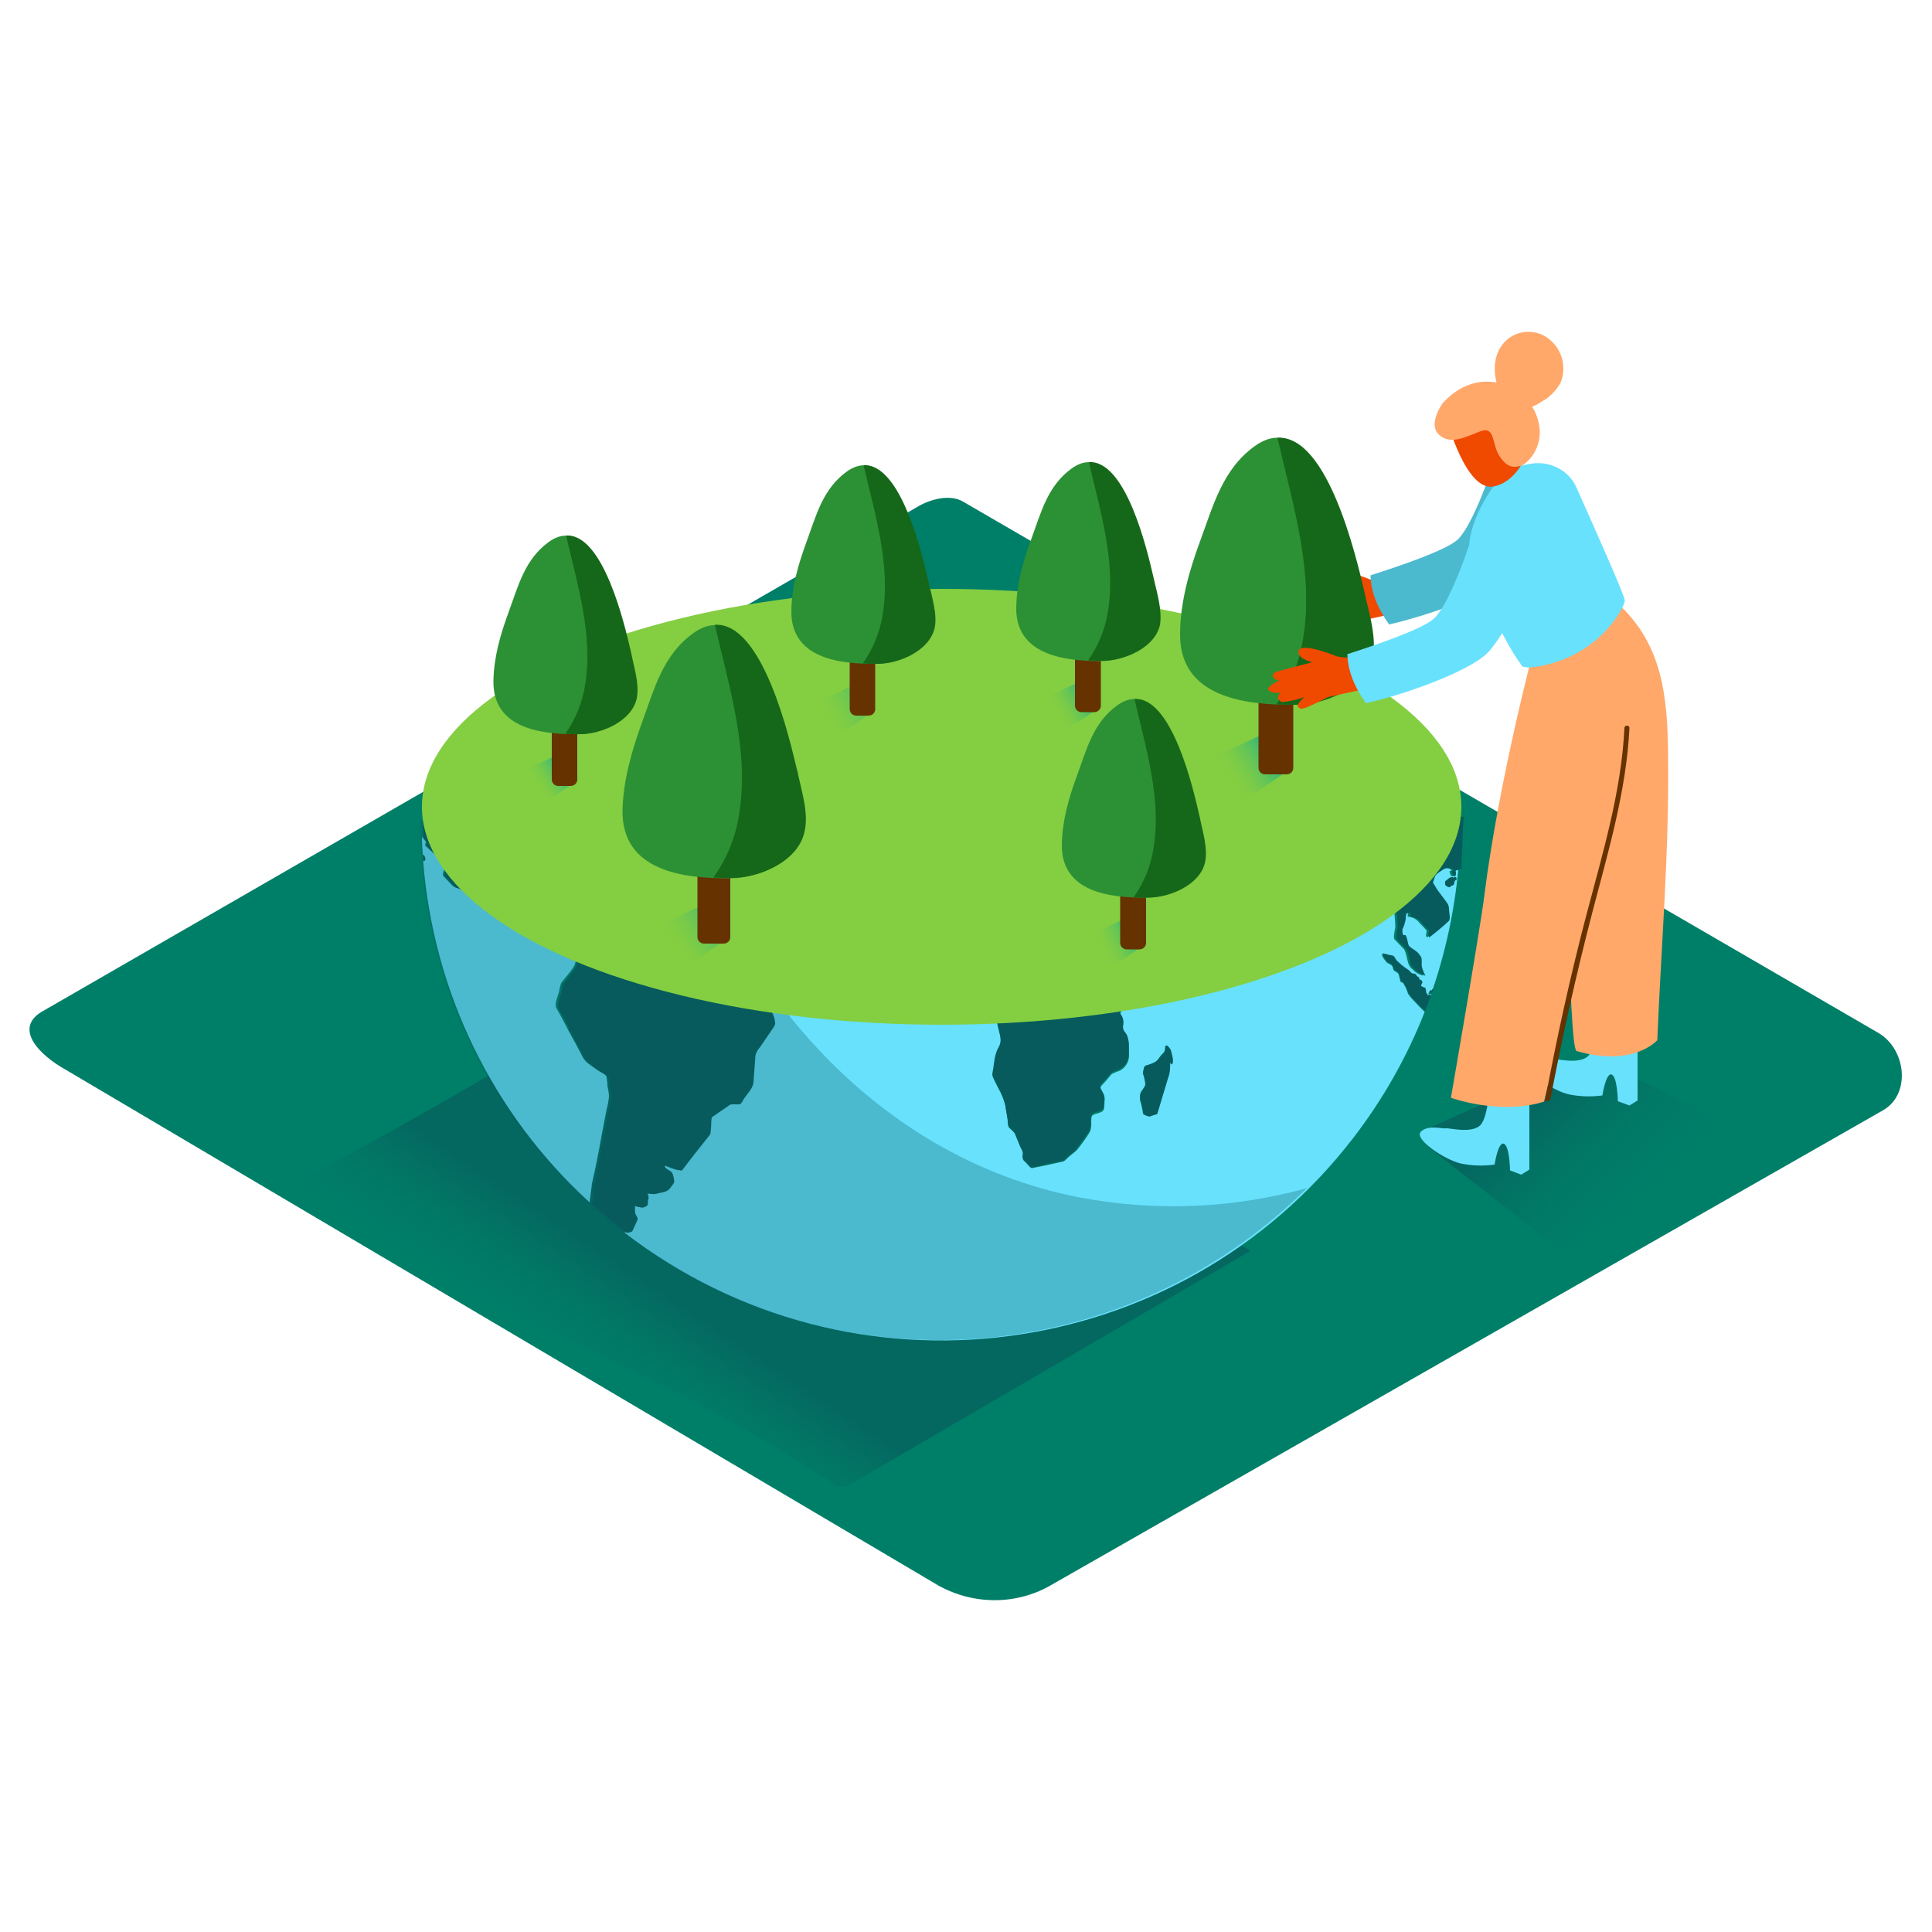 <svg transform="scale(1)" version="1.1" id="Layer_1" xmlns="http://www.w3.org/2000/svg" xmlns:xlink="http://www.w3.org/1999/xlink" x="0px" y="0px" viewBox="0 0 500 500" xml:space="preserve" class="show_show__wrapper__graphic__5Waiy "><title>React</title><style type="text/css">
	.st0{fill:#007F68;}
	.st1{opacity:0.63;fill:url(#SVGID_1_);enable-background:new    ;}
	.st2{fill:#68E1FD;}
	.st3{fill:#075B5D;}
	.st4{opacity:0.3;fill:#075B5D;enable-background:new    ;}
	.st5{fill:#84CE41;}
	.st6{opacity:0.68;fill:url(#SVGID_00000063601813010075792980000003473359574865971370_);enable-background:new    ;}
	.st7{fill:#653200;}
	.st8{fill:#2C9135;}
	.st9{fill:#156819;}
	.st10{opacity:0.68;fill:url(#SVGID_00000034070882274977909750000018132443737139024790_);enable-background:new    ;}
	.st11{opacity:0.68;fill:url(#SVGID_00000151505376952907279340000013103108746048457888_);enable-background:new    ;}
	.st12{opacity:0.68;fill:url(#SVGID_00000150811863010153663020000003068925096172532366_);enable-background:new    ;}
	.st13{opacity:0.68;fill:url(#SVGID_00000134940365785769940550000009412803762480611203_);enable-background:new    ;}
	.st14{fill:#F04900;}
	.st15{opacity:0.68;fill:url(#SVGID_00000001655509309819168410000000200708874698183555_);enable-background:new    ;}
	.st16{opacity:0.63;fill:url(#SVGID_00000083803851227042097720000007410767928267625896_);enable-background:new    ;}
	.st17{fill:#FFA86A;}
</style><g><g id="_0336_ecology"><path class="st0" id="field" d="M242.8,410.3L17.1,276.9c-7.2-4-13.4-10.7-6.4-15l226.5-130.6c3.4-2.1,8.6-3.5,12-1.5l236.9,137.5
			c7.2,4.2,8.5,15.8,1.3,20L272.4,410C263.4,415.4,252.1,415.5,242.8,410.3z"></path><g id="ecology"><linearGradient id="SVGID_1_" gradientUnits="userSpaceOnUse" x1="163.495" y1="867.957" x2="182.335" y2="839.697" gradientTransform="matrix(1 0 0 1 0 -498)"><stop offset="0" style="stop-color: rgb(0, 127, 104); stop-opacity: 0.03;"></stop><stop offset="0.99" style="stop-color: rgb(7, 91, 93);"></stop></linearGradient><path class="st1" d="M216.5,384.6c-55.7-36.8-87.9-40.4-139.8-78.5c32.8-17.1,88.6-50.4,108.9-63.1l138.1,80.7l-104.6,61
				L216.5,384.6z"></path><path class="st2" d="M155.6,294.4c0.5-2.5,0.9-4.9,1.4-7.3c0.3-1.1,0.5-2.2,0.6-3.3c0-0.9-0.2-1.9-0.4-2.8c0-0.8-0.1-1.7-0.3-2.5
				c-0.3-0.5-1.4-1-1.9-1.3c-0.9-0.6-1.9-1.3-2.8-2c-0.8-0.6-1.4-1.5-1.8-2.4c-1.1-2.2-2.3-4.3-3.5-6.5c-0.9-1.8-1.9-3.6-2.9-5.4
				c-0.6-1.1,0.4-3.1,0.7-4.3c0.1-0.8,0.3-1.6,0.6-2.3l1.7-2.1c1.2-1.6,2.3-2.5,1.9-4.7c-0.1-0.5-0.4-0.8,0-1.1c0-0.1-0.1-0.8-0.1-1
				c0.2-0.7-1.3-1.3-1.2-1.9c0.2-0.8,0.2-0.7-0.5-1.1c-0.5-0.3-0.5-0.2-1,0c-0.4,0.2-0.7,0.5-1,0.8c-0.2,0.2,0.3,0.7,0.4,0.9
				c-0.9,0.4-0.9,0.5-1.3-0.5c-0.2,0.6-1.1-0.4-1.7-0.5c-0.3-0.1-0.4,0.3-0.6,0.1l-0.9-0.7c-0.8-0.4-1.5-1-2.2-1.6
				c-0.3-0.6-0.2-1.4-0.6-1.9c-1.1-1.3-1.8-2.4-3.3-2.9c-1.2-0.3-3.2-0.4-4.2-1.4l-2.5-2.5c-0.6-0.5-1.3,0-2,0.2
				c-1.5,0.4-3-0.6-4.4-1.2l-3.3-1.4c-0.5-0.1-0.9-0.3-1.3-0.5L115,227c-0.7-0.7-0.3-1.1,0-2.1c0.2-0.6-1-1.9-1.3-2.4
				s-0.7-1-1.2-1.4l-2.4-2.2c-0.2-0.2,0-0.7,0.1-0.9s-0.4-0.6-0.5-0.8s-0.3-0.4-0.5-0.6c0,1.5,0.1,3,0.2,4.5
				c0.3,0.3,0.7,0.7,0.6,1.1s-0.3,0.6-0.5,0.5c2.6,33.9,18,65.6,43.1,88.5c0.2-1.7,0.4-3.3,0.6-4.9
				C154.1,302.4,154.9,298.4,155.6,294.4z"></path><path class="st2" d="M376.2,225.9c0.1,0.4,0.1,1.1-0.6,0.8c-0.2-0.1-0.4-1-0.5-1.2c0.2,0,0.4-0.2,0.6-0.3
				c-0.7-0.6-1.7-0.8-2.6-0.3c-0.6,0.5-2.1,1.2-2.4,2.1c-0.1,0.2-0.6,1.3-0.4,1.5l1.1,1.8c0.6,0.8,1.2,1.6,1.8,2.4
				c0.8,1,1.2,1.3,1.2,2.6c0,0.8,0.5,2.6-0.1,3.1c-1.6,1.5-3.2,2.9-5,4.2c-0.6-0.6,0.2-1.5-0.2-1.9c-0.5-0.6-1.1-1.2-1.7-1.8
				c-0.7-1-1.9-1.6-3.1-1.7l0.1-1c-1.3,0.1-1.1,0.2-1.2,1.7c-0.1,0.9-0.4,1.7-0.8,2.5c-0.1,0.4-0.1,0.7,0,1.1
				c0.1,0.7,0.1,0.6,0.7,0.5c0.3,0,0.7,2.1,0.8,2.5c0.2,0.6,1.4,1.2,1.9,1.6c0.6,0.4,1.1,1,1.4,1.6c0.3,0.7,0,1.8,0.2,2.6
				s0.5,1.5,0.9,2.2c-1-0.3-2-0.8-2.7-1.6c-0.7-0.5-1.1-1.3-1.3-2.2c-0.2-0.8-0.5-2.5-1-3.1l-2.4-2.5c-0.4-0.4,0.1-2.5,0.2-3.1
				c0-1.1-0.1-2.3-0.2-3.4c-0.2-2.1-0.7-4.1-1.5-6l-1.3,1.6c-0.5,0.7-0.5,0.6-1.3,0.4s-0.8-0.1-0.6-1.1c0-0.4,0.4-1.4,0.2-1.8
				c-0.6-1.3-0.9-2.5-2-3.3s-1.2-2.1-1.7-3.2c-0.5,0.3-1.1,1.1-1.7,1.1l-3,0.4c-0.1,0-0.8,0-0.8,0.1s0.1,0.9,0,1l-1.5,1.5
				c-1.4,1.4-2.8,2.8-4.1,4.2c-0.6,0.4-1.3,0.8-2,1c-0.7,0.4-0.5,0.9-0.4,1.8c0.1,0.8,0.1,1.7,0,2.6c-0.2,0.7-0.7,1.7-0.5,2.4
				c0.1,0.9,0.5,1.7,1.1,2.4c0.5,0.7,1,1.5,1.2,2.3c0.7,1.6-2,2.9-2.2,0.8c-0.1-0.9-0.1-1.8-0.1-2.7s-0.3-1.1-0.9-1.7
				c-0.1,0.6,0,1.3-0.5,1.6l-1.7,1.1c-1.5-2.9-2.9-6-4.2-9c-0.5-0.8-0.8-1.7-1.1-2.6c-0.1-0.7-0.1-1.3-0.1-2c-0.1-2-0.1-3.9-0.2-5.9
				l-1.2,1.7c-0.4,0.6-0.5,0.5-1.1,0.5s-1.6-1.5-2.2-2.1c0.5-0.1,1.7-0.1,1.8-0.8c-0.3,0.1-0.7,0.1-1,0.1c-0.9-0.4-1.7-0.8-2.4-1.4
				c-0.5-0.3-0.8-1.6-1.1-2.1s-4.4,0.3-5.1,0.4c-1.5,0.2-3.1-0.4-4.6-0.8c-0.7-0.1-1.4-0.1-1.8-0.8c-0.6-1.2-0.5-1.6-1.7-1.1
				c-0.9,0.3-1.8,0.3-2.7,0.1c-0.6-0.1-1.1-0.9-1.7-1.2c-0.8-0.3-1.5-0.9-1.7-1.8c-0.4-0.8-0.5-1.7-1.3-1.9c-1.4-0.2-1.4-0.1-2.3,1
				c-0.3,0.4,0.8,1.8,1.1,2.2c0.9,1.4,1.6,3,2.4,4.4l0.3-2c0.4,1,0.6,2.1,0.5,3.2c1-0.1,2.6,0.1,3.5-0.4s1.7-2,2.5-2.8
				c0.1,0.9-0.1,2.2,0.5,2.7c0.4,0.3,0.8,0.6,1.3,0.9c0.4,0.2,0.9,0,1.1,0.4s0.4,1.2,0.8,1.2c0.6,0.1,0.4,0.5,0.3,1.1
				s-1.3,1.7-1.7,2.1c0-0.2-0.2-0.4-0.2-0.6c-0.3,0.6-0.5,1.3-0.5,2s-0.3,0.7-0.9,0.9l-1.9,0.9c-0.4,0.2-0.4,1.2-0.7,1.4
				s-0.8-0.2-1.1-0.1l-1.4,0.6c-0.6,0.3-0.5,1.1-1.1,1.4c-1,0.4-2.1,0.7-3.1,1.1c-0.3,0.1-0.4,0.3-0.6,0.6s-0.6,0.4-1,0.4
				c-0.9,0.2-1.8,0.5-2.7,0.7c-0.7,0.2-0.8,0.9-1.5,0.9c-1.1,0-1.2,0.2-1.4-0.9l-0.7-3.5c-0.4-1.7-1.2-3.2-2.2-4.6
				c-0.5-0.9-0.6-1.1-1.6-1.5c-0.6-0.2-0.5-1.9-0.7-2.5c-0.3-0.9-0.6-1.7-1.1-2.5c-0.2-0.5-0.8-0.7-1.1-1.2
				c-0.6-1.1-1.2-2.2-1.9-3.4c-0.3-0.6-0.5-1.5-1.3-1.3c0.1-0.7,0.2-1.4,0.3-2.1L284,216c-0.8-0.9-1.5-2-2-3.1
				c-0.7,0.8,0.5,2.2,0.9,3l2.3,4.7c0.5,0.9,0.3,2,1,2.7c0.3,0.3,1,0.8,1.1,1.3c0.1,0.8,0.2,1.6,0.4,2.4c0.1,0.5,0,1.3,0.4,1.7
				c0.5,0.4,1,0.9,1.4,1.4c0.6,1.2,1,2.4,1.4,3.7c0.1,0.4,1.2,0.3,1.5,0.6l1.3,1.5c0.7,0.8,2.1,1.7,1,2.8c0.8,0.2,1.6,1.8,2.2,1.6
				l6.1-1.6c0.4-0.1,1.5-0.6,1.8,0c0.2,0.3-0.5,2.3-0.6,2.7c-0.4,1.6-1.6,3.2-2.3,4.6c-0.6,1.3-1.3,2.5-2.1,3.5
				c-2.5,2.6-5.4,5-7.2,8.2c-0.4,0.7-3,4.3-2.6,5c0.6,0.7,0.9,1.7,0.7,2.7c-0.2,0.8,0.1,1.7,0.7,2.3c1.1,1.5,0.7,3.8,0.8,5.7
				c-0.1,1.5-0.9,2.8-2.2,3.6c-0.6,0.3-1.9,0.6-2.4,1.1l-1.8,2.1c-0.5,0.6-1.2,0.9-0.9,1.8c0.2,0.5,1.1,1.8,1,2.4s0,2.3-0.3,2.9
				s-1.9,0.9-2.4,1.1c-0.9,0.4-0.7,0.8-0.8,1.9c0.1,0.9,0,1.7-0.3,2.6c-1,1.6-2,3-3.2,4.5c-0.6,0.7-1.4,1.2-2.1,1.8
				c-0.4,0.3-1.2,1.3-1.7,1.4l-5.5,1.2l-2.5,0.5c-0.4,0.1-1.2-1-1.5-1.3c-1-0.9-1-0.9-0.8-2.3c0.1-0.5-0.6-1.5-0.8-2
				c-0.4-1.1-0.9-2.1-1.3-3.2c-0.3-0.6-1-1.1-1.5-1.6s-0.3-1.8-0.4-2.2c-0.2-1.2-0.4-2.4-0.6-3.6c-0.4-1.5-1-3-1.8-4.4
				c-0.5-1-1-1.9-1.4-2.9c-0.2-0.4,0.1-1.2,0.1-1.6c0.3-2.1,0.4-4,1.4-5.8s0.4-3.1,0-4.9c-0.5-2-0.9-3.9-1.4-5.8
				c-0.1-0.6-0.9-1.3-1.3-1.7l-2-2.7c-0.4-0.5-0.1-1.1,0-1.7c0.1-1.2,0.3-2.4,0.4-3.6c0.1-1,0.2-1.1-0.4-1.9s-0.6-1-1.7-1
				c-0.6,0-1.9,0.4-2.3-0.1l-1.9-2.3c-0.3-0.3-4.1,0.3-4.6,0.5l-2.7,1.4c-0.7,0.4-1,0.2-1.8,0c-0.7-0.3-1.4-0.4-2.1-0.2l-3,1.1
				c-0.5,0.2-1-0.5-1.4-0.8l-2.9-2.1c-1.1-0.6-1.9-1.5-2.6-2.6l-3.8-6.4c-0.4-0.7-0.8-1.4-1.2-2.1c-0.2-0.3,0.5-1.5,0.6-1.8
				c0.2-0.6,0.8-1.6,0.7-2.2l-0.7-3c-0.3-0.8-0.5-1.7-0.6-2.6c0.2-0.5,0.5-1,0.8-1.4c1.2-2.1,2.4-4.2,3.5-6.4
				c0.8-1.5,1.8-1.9,3.2-2.8c0.7-0.5,1.1-0.5,1.2-1.4c0.2-1.1,0.4-2.2,0.5-3.4c0.2-1.3,2.8-1.6,3.4-2.9c0.4-0.9,0.5-2.1,1.4-2.4
				c0.2-0.1,0.9,1.2,1.6,1c0.3-0.1,1.1-0.4,1.4-0.2s0.8,0.6,1,0.5c0.7-0.4,1.4-0.9,2.2-1.3c1.4-0.7,3-1.2,4.5-1.4
				c0.5-0.1,0.9-0.2,1.4-0.1c0.4,0.2,0.7,0.3,1.1,0.4c0.4,0,0.7-0.4,1.1-0.5c0.3,0,0.7,0,1,0c0.9,0.2,1.8,0.1,2.6-0.3
				c0.7-0.4,1.4,0.1,2.1,0.4c-0.5,1.2-0.6,1.2,0,2.4c0.3,0.5-0.8,1.3-1.2,1.7c0.6,0.5,1.3,1.5,2,1.7l3.8,1c1,0.2,0.7,1.3,1.6,1.7
				s1.6,0.2,2.4,0.8c1.1,0.8,1.7,1,2.4-0.4c0.2-0.3-0.4-0.8-0.2-1.1s0.4-1,0.7-1.1c1-0.4,2-0.5,3-0.2c0.3,0.1,0,0.6,0.4,0.7l1.7,0.4
				c0.5,0.1,0.5,0.3,0.7,0.8c0.1,0.2,0.6-0.3,0.8-0.2l2.7,0.8c0.7,0.3,1.5,0.3,2.1-0.2c1-0.5,1.1-0.7,2.2-0.2
				c1.2,0.6,3.1,0.4,3.7-1.1c0.3-0.9,1.8-3.5,1.5-4.7c-0.7-0.1-1.4-0.2-2.2-0.3c-0.2,0.2-0.2,0.5-0.1,0.7c-0.2,0.1-2.8,0.8-2.2-0.4
				c0.2-0.4,1.1-0.2,1.4-0.1c0.2,0,0.4-0.1,0.6-0.2c-4.3-0.6-8.7-1.2-13.1-1.7v0.1c-0.3,0-0.5-0.1-0.8-0.2c-2.9-0.3-5.9-0.6-8.8-0.9
				c0,0.1,0,0.1,0.1,0.2c0.3,0.6-0.9,0.8-1.1,0.3s-0.7-0.6-1.2-0.8c-5.6-0.5-11.2-0.9-16.8-1.2c-0.2,0.3-0.5,0.6-0.3,0.9
				c-0.3,0.1-0.9,0.1-1.1,0.3s-0.4,0.9-0.7,1c-0.8,0.1-1.6,0.1-2.4,0c-0.7,0-1.1,0.8-1.7,1s-1.4-1-0.8-1.4c-0.6,0.3-0.9-0.8-1.7-0.3
				c-0.6,0.4-1.1-0.2-1.6,0.2c0.1-0.4,0.2-0.9,0.2-1.4c0-0.3,0-0.5-0.1-0.8c0-0.1,0-0.1,0-0.1l0,0c-0.1,0-0.2,0.1-0.3,0l0,0
				l-3.9-0.1c-25.9-0.9-51.8,0.4-77.5,3.9l-0.4,0.1c0.4,0,1.2-0.1,1.1,0.5c0,0.3-1,0.3-1.2,0.3c0.1,0.1,0.2,0.2,0.4,0.3
				c-0.2,0.1-0.3,0.2-0.6,0.2c0.2,0.6,0.6,0.1,0.9,0.3l-0.8,0.4c-0.2,0.1-0.5-0.2-0.6-0.1s-0.6,0.9-0.8,1.2s-0.7,0.1-1,0.5
				c-0.2,0.4-0.5,0.7-0.9,1c-1,0.5-1.7,1.4-2.1,2.4c-0.2,0.8-0.2,1.7,0.2,2.4c0.5,1.1,0.9,2.2,1.2,3.3c0.2,0.6,0.3,2.2-0.1,2.6
				s-0.6,0.8-1,0.2c-0.1-0.2-0.9-0.8-0.9-0.9c-0.1-0.5-0.3-0.9-0.5-1.3c-0.2-0.5-0.5-0.8-0.3-1.3l-0.3,0.2c-0.2-0.7,0.5-1.8-0.3-2.3
				s-1-1.3-1.8-1.1c-0.4,0.1-0.8,0.4-1.2,0.2c-0.4-0.3-0.7-0.6-1.2-0.8c-0.7-0.2-1.8,0.7-2-0.4c-0.1,1-2.3,0.3-3,0.8
				c0.4,0,2.1,0.3,0.9,0.9c0.1,0.1,0.8,0.3,0.8,0.4c0.1,0.2-0.1,0.4-0.3,0.5c-0.1,0-0.1,0-0.2,0c0.2-0.5-0.5-0.6-0.8-0.8
				c0.1,0.3-0.1,0.4-0.1,0.7c-0.3-0.6-0.6,0-1-0.3s-0.8-0.8-1.4-0.6c-0.3,0.1-0.8-0.2-1.1-0.3c-0.6-0.2-1.6,0.5-2.2,0.7
				c-1,0.4-3.3,2.1-3.3,3.5c0,0.4,0.6,0.9,0.6,1.3c-0.1,0.3-0.2,0.7-0.3,1c-0.3,0.8-0.5,1.5-0.5,2.4c-0.1,1.8,0.4,3.6,1.4,5.1
				c0.7,1,0.9,1.7,2,2c0.2,0.1,0.6,0.6,0.8,0.6c0.4-0.2,0.9-0.3,1.3-0.5c0.4-0.1,0.8-0.2,1.2-0.3c0.3,0,0.6,0.4,0.7,0.3
				c0.2-0.1,0.4-0.1,0.6-0.3c0.1-0.1-0.1-0.4,0-0.5c0.4-0.2,0.6-0.6,0.7-1c0.2-0.9,0.2-1.9,1.1-2.2c0.6-0.2,1.3-0.4,2-0.4
				c0.5,0.1,2-0.2,1.5,0.9c-0.2,0.4-0.8,1.7-1.1,1.8c0.2,0.1,0.1,0.2,0.4,0.2c-0.1,0.1-0.2,0.3-0.4,0.4l0.1,0.1l0.2-0.1
				c-0.2,0.5-0.3,1-0.4,1.6c-0.2-0.2-0.3-0.6-0.3-0.9c-0.1,0.2-0.3,0.4-0.4,0.6c0.7,0-0.1,1.3,0.1,1.8s-0.5,1.2-0.8,1.5
				c1,0.2,2,0.2,3,0.2c0.4,0.1,0.7-0.3,1.1-0.2c0.5,0,1,0.1,1.5,0.2c0.9,0.3,1.5,1.1,1.3,2.1c-0.1,0.7-0.2,1.3-0.3,2
				c-0.1,0.4-0.4,0.7-0.4,1.1c-0.2,1.8,2,4.8,3.6,4.1c1-0.4,1.5-0.8,2.6-0.5c0.9,0.3,1.7,0.9,2.2,1.7c-0.1-1.3,1.6-3,2.2-4.1
				c0.2-0.3,1.4-0.5,1.7-0.6l2.6-0.9c0.8-0.3,2.2,0.4,3,0.6l6.2,1.4c1.1,0.3,2.2,0.3,3.1,1.1l4.8,4.6c1,1,3.2,1,4.5,1.3
				s2.1,2.3,2.9,3.3l2.3,3c0.2,0.2,0.6,1.1,0.9,1.1l5,1.8l5,1.8c1.4,0.5,2.8,2,4,2.9c0.2,0,1.8,0,1.8,0.2l0.5,2.2
				c0.4,1.6,0.4,1.6-0.5,2.8l-3.2,4.7c-0.6,0.6-1,1.4-1.2,2.2c-0.2,2.3-0.3,4.6-0.5,6.9c-0.1,1.5-1.7,3.1-2.5,4.3
				c-0.4,0.5-0.6,1.4-1.2,1.4s-2-0.2-2.5,0.2l-4.5,3.1c-0.3,0.2-0.3,2.5-0.3,2.9s0,1.3-0.3,1.7l-3.8,4.8l-3.4,4.4
				c-0.3,0.3-3.9-1.2-4.4-1.4c-0.3,1.2,1.7,1.4,2,2.4c0.2,0.7,0.4,1.3,0.4,2c-0.1,0.5-0.8,1.1-1,1.5c-0.8,1.1-1.8,1.1-3,1.4
				c-1,0.3-2,0.3-2.9,0c0.2,0.8,0.4,1.1,0.1,1.8c-0.2,0.5,0,1.2-0.2,1.4c-1.2,0.8-1.9,0.5-3.1-0.1c-0.1,0.7-0.1,1.4,0,2.1
				c0.1,0.4,0.8,1.2,0.6,1.6c-0.4,0.8-0.8,1.6-1.1,2.5s-0.5,0.7-1.3,0.9c-0.1,0-0.2,0.1-0.3,0.1c58.9,45.3,143.4,34.3,188.7-24.6
				c7.6-9.9,13.8-20.8,18.4-32.5c-1-1-2-2-2.9-3c-0.5-0.5-1-1.1-1.4-1.7c-0.3-1-0.7-1.9-1.3-2.8c-0.2-0.2-0.6-0.1-0.7-0.5
				c-0.1-0.6-0.3-1.1-0.4-1.6c-0.2-0.9-1.4-0.7-1.5-1.7s-1.1-1.1-1.6-1.5c-0.2-0.2-1.5-1.8-1.2-2.1s1.8,0.4,2.1,0.4
				c1.1,0.1,0.9,0.5,1.5,1.3c0.5,0.6,1.1,1.1,1.8,1.6c0.6,0.6,1.4,0.8,1.9,1.5c0.3,0.4,0.6,0.3,1,0.4c0.7,0.1,0.2,0.2,0.6,0.6
				s0.6,0,0.6,0.7c0,0.3,0.7,0.3,0.8,0.8c0.1,0.4-0.4,0.5-0.3,1c0,0.3,0.7,0.4,1,0.5s0.2,0.9,0.3,1.2c0.1,0.5,0.6,0.5,0.1,1
				c0.3-0.4,0.8-0.5,1.2-0.2l0.1-0.4c0-0.1-0.1-0.2-0.2-0.1c-0.2,0.1-0.4,0-0.6-0.1c0.3-0.3,0.4-0.9,0.8-0.3c0-0.1,0-0.2-0.1-0.4
				c0.1,0,0.3,0,0.3,0.1c3.5-10.2,5.8-20.8,6.8-31.6l-1.1,0.4C376,225.3,376.1,225.3,376.2,225.9z M271.4,204.4
				c0.5,0.4,1.1,0.6,1.8,0.5c0.4-0.1,1.3,0.1,1.3,0.6c-1.1,0.1-2.3-0.1-3.3-0.4C271.1,204.8,271.2,204.6,271.4,204.4z M149.2,230.2
				c-0.5-0.2-1-0.4-1.4-0.7c0.5-0.8,1.6-0.1,2.2,0.1c0.1,0.1,0.2,0.3,0.3,0.4C149.8,229.9,149.5,230.3,149.2,230.2z M151.3,227.2
				c-0.9-0.1-1.9,0.1-2.8,0c0.1-0.1,0.8-0.6,0.8-0.8c0-0.5-0.7-0.3-0.9-0.4c-0.8-0.3-0.8-1.1-1.4-1.2s-1.4-0.6-2.1-0.6
				c-0.4,0-0.5-0.3-0.9-0.2c-0.3,0.1-0.7-0.1-0.9-0.3c0.2,0.1,0.5,0,0.6-0.1c-1.2-1.2-2.7,1.6-3.9,0.9c0.6-0.4,0.8-1.2,1.6-1.4
				c0.9-0.3,1.8-0.4,2.7-0.4c1.7,0.3,3.3,1,4.7,2c0-0.1,0.1-0.1,0.1-0.2c0.5,0.6,1.2,1,2,1c0.2,0,0.4,0.5,0.7,0.6
				c0.4,0.1,0.9,0.4,1.2,0.7C152.3,227,151.8,227.1,151.3,227.2L151.3,227.2z M159,229.2c-0.7,0-1.2,0.2-1.8,0.2
				c-0.1,0-0.2-0.4-0.6-0.1s-0.2,0.9-0.4,1c-0.5,0.2-0.4-0.7-0.6-0.8s-0.7,0-1,0c-1-0.1-1.3,0.3-2-0.3c-0.3-0.8,2,0.1,2.5-0.3
				c-0.6-0.8-0.4-1.1-1.3-1.5c0.9-0.4,1.1-0.1,2-0.1c0.3,0,0.5-0.1,0.8-0.2c0.3-0.2,0.8,0.1,1.1,0.2s0.4-0.2,0.7,0.3
				c0.3,0.6,0.3,0.6,0.9,0.7c0.2,0.1,0.8,0.4,0.7,0.6C159.4,229.8,159.5,229.3,159,229.2L159,229.2z M161.3,229.7
				c-0.4-1,1-0.6,1.6-0.5c0.1,0.1,0.1,0.1,0.2,0.2C162.8,229.9,161.6,230.5,161.3,229.7L161.3,229.7z M303.2,275.5l-0.6-0.6
				c0.2,1.4,0,2.8-0.5,4.1l-2.1,7.3c-0.2,0.7-0.4,1.3-0.6,2c0,0.1-1.6,0.5-1.8,0.6s-1.8-0.4-1.8-0.7c-0.1-0.9-0.3-1.7-0.5-2.6
				c-0.3-0.8-0.4-1.7-0.2-2.6c0.3-0.8,1.2-1.6,1.3-2.4c-0.1-0.9-0.3-1.8-0.6-2.7c-0.1-0.4,0.3-2,0.6-2.1c0.8-0.2,1.7-0.5,2.4-0.9
				c0.8-0.4,1.1-1,1.6-1.7c0.7-0.8,1.1-0.9,1.1-2c0.1-1.5,1.1,0.1,1.4,0.5v0.1C303.3,273.1,303.8,274.2,303.2,275.5L303.2,275.5z
				 M376.9,227.7c-0.4,0-0.5,0.6-0.6,1s-0.6,0.5-0.9,0.6s0.1,0.3-0.2,0.3c-0.2,0-0.5-0.1-0.7-0.2c-0.6-0.4-0.5-0.5-0.5-1.3
				c0.8-0.5,1.3-1.5,2.4-0.9l0.1-0.3C376.9,227,377,227.3,376.9,227.7L376.9,227.7z"></path><path class="st3" d="M161.3,229.8c0.3,0.7,1.5,0.1,1.8-0.3c-0.1-0.1-0.1-0.1-0.2-0.2C162.4,229.2,160.9,228.8,161.3,229.8z"></path><path class="st3" d="M159.1,228.5c-0.6-0.1-0.6-0.1-0.9-0.7c-0.2-0.4-0.3-0.1-0.7-0.3s-0.8-0.4-1.1-0.2c-0.3,0.1-0.5,0.2-0.8,0.2
				c-0.9,0-1.1-0.3-2,0.1c0.9,0.4,0.8,0.7,1.3,1.5c-0.5,0.4-2.8-0.5-2.5,0.3c0.8,0.5,1.1,0.1,2,0.3c0.3,0.1,0.7-0.1,1,0
				s0.1,1,0.6,0.8c0.2-0.1,0.2-0.9,0.4-1s0.5,0.1,0.6,0.1c0.6,0,1.1-0.2,1.8-0.2c0.6,0,0.4,0.5,0.8-0.1
				C159.9,228.9,159.4,228.6,159.1,228.5z"></path><path class="st3" d="M303,271.7c-0.3-0.4-1.3-2-1.4-0.5c0,1.2-0.4,1.2-1.1,2c-0.6,0.7-0.9,1.3-1.6,1.7c-0.8,0.4-1.6,0.7-2.4,0.9
				c-0.4,0-0.7,1.6-0.6,2.1c0.3,0.9,0.5,1.8,0.6,2.7c-0.1,0.8-1,1.6-1.3,2.4c-0.2,0.8-0.2,1.7,0.2,2.6c0.2,0.9,0.4,1.7,0.5,2.6
				c0.1,0.3,1.5,0.9,1.8,0.7s1.8-0.6,1.8-0.6c0.2-0.7,0.4-1.3,0.6-2l2.2-7.3c0.5-1.3,0.6-2.7,0.5-4.1l0.6,0.6
				C303.8,274.2,303.3,273.1,303,271.7L303,271.7z"></path><path class="st3" d="M376.4,227.2c-1.1-0.6-1.6,0.4-2.4,0.9c0,0.8-0.1,0.9,0.5,1.3c0.2,0.1,0.4,0.2,0.7,0.2c0.3,0,0-0.2,0.2-0.3
				s0.9-0.1,0.9-0.6s0.2-1,0.6-1c0.1-0.4,0-0.7-0.4-0.8L376.4,227.2z"></path><path class="st3" d="M348.1,218.6c-19.1-4.2-38-9.6-57.4-12.7c-1.5-0.2-3.1-0.5-4.6-0.7c0.3,1.2-1.2,3.8-1.5,4.7
				c-0.6,1.6-2.5,1.8-3.7,1.1c-1-0.5-1.1-0.3-2.2,0.2c-0.6,0.4-1.4,0.5-2.1,0.2l-2.7-0.8c-0.2-0.1-0.6,0.5-0.8,0.2
				c-0.2-0.5-0.2-0.7-0.7-0.8l-1.7-0.4c-0.4-0.1-0.1-0.6-0.4-0.7c-1-0.3-2-0.2-3,0.2c-0.2,0.1-0.5,0.9-0.7,1.1s0.4,0.8,0.2,1.1
				c-0.7,1.4-1.3,1.2-2.4,0.4c-0.8-0.6-1.6-0.4-2.4-0.8s-0.7-1.5-1.6-1.7l-3.8-1c-0.7-0.2-1.4-1.1-2-1.7c0.4-0.4,1.5-1.2,1.2-1.7
				c-0.6-1.1-0.5-1.2,0-2.4c-0.7-0.3-1.4-0.9-2.1-0.4c-0.8,0.4-1.7,0.5-2.6,0.3c-0.3,0-0.7,0-1,0c-0.4,0.1-0.7,0.5-1.1,0.5
				c-0.4-0.1-0.8-0.2-1.1-0.4c-0.5,0-0.9,0-1.4,0.1c-1.6,0.2-3.1,0.7-4.5,1.4c-0.8,0.4-1.4,0.9-2.2,1.3c-0.2,0.1-0.8-0.4-1-0.5
				s-1.1,0.2-1.4,0.2c-0.7,0.2-1.4-1.1-1.6-1c-0.9,0.3-1.1,1.5-1.4,2.4c-0.5,1.3-3.2,1.5-3.4,2.9c-0.2,1.1-0.4,2.2-0.5,3.4
				c-0.1,0.9-0.5,0.9-1.2,1.4c-1.4,0.9-2.4,1.3-3.2,2.8c-1.2,2.1-2.4,4.3-3.5,6.4c-0.3,0.4-0.6,0.9-0.8,1.4c0.1,0.9,0.3,1.8,0.6,2.6
				l0.7,3c0.1,0.6-0.5,1.6-0.7,2.2c-0.1,0.3-0.8,1.5-0.6,1.8c0.4,0.7,0.8,1.4,1.2,2.1l3.7,6.4c0.6,1.1,1.5,2,2.6,2.6l2.9,2.1
				c0.4,0.3,0.9,0.9,1.4,0.8l3-1.1c0.7-0.2,1.5-0.1,2.1,0.2c0.8,0.2,1.1,0.4,1.8,0l2.7-1.4c0.5-0.2,4.3-0.9,4.6-0.5l1.9,2.3
				c0.4,0.6,1.7,0.1,2.3,0.1c1.1-0.1,1,0,1.7,1s0.6,0.9,0.4,1.9c-0.1,1.2-0.3,2.4-0.4,3.6c-0.1,0.6-0.3,1.2,0,1.7l2,2.7
				c0.3,0.5,1.1,1.2,1.3,1.7c0.5,2,0.9,3.9,1.4,5.8c0.4,1.8,1,3.2,0,4.9s-1.1,3.8-1.4,5.8c-0.1,0.4-0.3,1.2-0.1,1.6
				c0.5,1,0.9,1.9,1.4,2.9c0.8,1.3,1.4,2.8,1.8,4.3c0.2,1.2,0.4,2.4,0.6,3.6c0.1,0.4,0.1,1.9,0.4,2.2s1.2,1,1.5,1.6
				c0.4,1.1,0.9,2.1,1.3,3.2c0.2,0.5,0.8,1.5,0.8,2c-0.1,1.4-0.2,1.4,0.8,2.3c0.3,0.3,1.1,1.4,1.5,1.3l2.5-0.5l5.5-1.2
				c0.5-0.1,1.3-1.1,1.7-1.4c0.7-0.6,1.5-1.1,2.1-1.8c1.1-1.4,2.2-2.9,3.2-4.5c0.2-0.8,0.3-1.7,0.3-2.6c0.1-1.1-0.1-1.5,0.8-1.9
				c0.5-0.2,2.1-0.6,2.4-1.1s0.2-2.2,0.3-2.9s-0.8-1.9-1-2.4c-0.3-0.8,0.3-1.1,0.9-1.8l1.8-2.1c0.5-0.5,1.8-0.8,2.4-1.1
				c1.3-0.7,2.1-2.1,2.2-3.6c-0.1-1.9,0.3-4.2-0.8-5.7c-0.6-0.6-0.9-1.5-0.7-2.3c0.2-1,0-1.9-0.7-2.7c-0.4-0.6,2.2-4.2,2.6-5
				c1.9-3.2,4.7-5.6,7.2-8.2c0.9-1.1,1.6-2.3,2.1-3.5c0.8-1.4,2-3,2.3-4.6c0.1-0.4,0.8-2.4,0.6-2.7c-0.3-0.6-1.4-0.1-1.8,0l-6.1,1.6
				c-0.6,0.1-1.4-1.4-2.2-1.6c1.1-1.1-0.3-2-1-2.8l-1.3-1.5c-0.3-0.3-1.4-0.3-1.5-0.6c-0.3-1.3-0.8-2.5-1.4-3.7
				c-0.4-0.5-0.9-1-1.4-1.4c-0.3-0.3-0.3-1.2-0.4-1.7c-0.1-0.8-0.2-1.6-0.4-2.4c-0.1-0.4-0.8-1-1.1-1.3c-0.7-0.7-0.5-1.8-1-2.7
				l-2.3-4.7c-0.4-0.8-1.5-2.2-0.9-3c0.5,1.1,1.2,2.2,2,3.1l0.8-2.5c-0.1,0.7-0.2,1.4-0.3,2.1c0.7-0.2,1,0.8,1.3,1.3
				c0.6,1.1,1.2,2.2,1.9,3.4c0.3,0.5,0.8,0.8,1.1,1.2c0.5,0.8,0.9,1.6,1.1,2.5c0.1,0.6,0.1,2.3,0.7,2.5c1,0.4,1.1,0.5,1.6,1.5
				c1,1.4,1.8,3,2.2,4.6l0.7,3.5c0.2,1.2,0.3,0.9,1.4,0.9c0.7,0,0.9-0.8,1.5-0.9c0.9-0.2,1.8-0.5,2.7-0.7c0.4-0.1,0.8,0,1-0.4
				s0.2-0.5,0.6-0.6c1-0.4,2.1-0.8,3.1-1.1c0.6-0.2,0.5-1.1,1.1-1.4l1.4-0.6c0.3-0.1,0.8,0.2,1.1,0.1s0.4-1.2,0.7-1.4l1.9-0.9
				c0.6-0.3,0.9-0.2,0.9-0.9s0.2-1.4,0.5-2c0,0.2,0.2,0.4,0.2,0.6c0.4-0.5,1.7-1.5,1.7-2.1s0.3-1-0.3-1.1c-0.4-0.1-0.6-0.9-0.8-1.2
				s-0.7-0.3-1.1-0.4c-0.4-0.3-0.9-0.6-1.3-0.9c-0.7-0.5-0.5-1.9-0.5-2.7c-0.7,0.8-1.5,2.2-2.5,2.8s-2.6,0.4-3.5,0.4
				c0.1-1.1,0-2.2-0.5-3.2l-0.3,2c-0.8-1.5-1.5-3-2.4-4.4c-0.2-0.4-1.4-1.8-1.1-2.2c1-1.1,0.9-1.2,2.3-1c0.8,0.1,0.9,1.1,1.3,1.9
				c0.2,0.8,0.9,1.5,1.7,1.8c0.6,0.3,1,1.1,1.7,1.2c0.9,0.3,1.8,0.2,2.7-0.1c1.2-0.4,1-0.1,1.7,1.1c0.3,0.7,1.1,0.6,1.8,0.8
				c1.5,0.3,3,0.9,4.6,0.8c0.7-0.1,4.8-1,5.1-0.4s0.6,1.8,1.1,2.1c0.7,0.6,1.5,1,2.4,1.4c0.3,0,0.7,0,1-0.1
				c-0.1,0.8-1.2,0.7-1.8,0.8c0.5,0.6,1.4,2,2.2,2.1s0.7,0.1,1.1-0.5l1.2-1.7c0.1,1.9,0.1,3.9,0.2,5.9c0,0.7,0,1.3,0.1,2
				c0.3,0.9,0.7,1.8,1.1,2.6c1.4,3.1,2.7,6.1,4.2,9l1.7-1.1c0.5-0.3,0.4-1,0.5-1.6c0.6,0.6,0.9,0.8,0.9,1.7s0,1.8,0.1,2.7
				c0.2,2.1,2.9,0.8,2.2-0.8c-0.3-0.8-0.7-1.6-1.2-2.3c-0.6-0.7-1-1.5-1.1-2.4c-0.2-0.7,0.4-1.7,0.5-2.4c0.1-0.8,0.1-1.7,0-2.6
				c0-0.9-0.3-1.4,0.4-1.8c0.7-0.2,1.4-0.6,2-1c1.4-1.4,2.8-2.8,4.1-4.2l1.5-1.5c0.2-0.2-0.1-0.9,0-1s0.7-0.1,0.8-0.1l3-0.4
				c0.6-0.1,1.2-0.8,1.7-1.1c0.5,1.1,0.8,2.4,1.7,3.2s1.4,2,2,3.3c0.2,0.4-0.2,1.4-0.2,1.8c-0.1,0.9-0.2,0.9,0.6,1.1
				s0.8,0.2,1.3-0.4l1.3-1.6c0.7,1.9,1.2,3.9,1.5,6c0.2,1.1,0.2,2.2,0.2,3.4c0,0.6-0.6,2.7-0.2,3.1l2.4,2.5c0.5,0.6,0.8,2.3,1,3.1
				c0.1,0.9,0.6,1.6,1.3,2.2c0.7,0.8,1.7,1.3,2.7,1.6c-0.4-0.7-0.7-1.5-0.9-2.2c-0.2-0.8,0.1-1.9-0.2-2.6c-0.4-0.6-0.8-1.2-1.4-1.6
				c-0.5-0.4-1.7-1-1.9-1.6c-0.1-0.4-0.5-2.5-0.8-2.5c-0.6,0-0.6,0.1-0.7-0.5c-0.1-0.4-0.1-0.7,0-1.1c0.4-0.8,0.6-1.6,0.8-2.5
				c0.1-1.4-0.1-1.6,1.2-1.7l-0.1,1c1.2,0.1,2.4,0.7,3.1,1.7c0.5,0.6,1.1,1.2,1.7,1.8c0.4,0.4-0.4,1.3,0.2,1.9
				c1.7-1.3,3.4-2.7,5-4.2c0.6-0.5,0.1-2.3,0.1-3.1c0-1.2-0.5-1.6-1.2-2.6c-0.6-0.8-1.2-1.6-1.8-2.4l-1.1-1.8
				c-0.1-0.2,0.4-1.3,0.4-1.5c0.2-0.8,1.7-1.6,2.4-2.1c0.8-0.4,1.9-0.3,2.6,0.3c-0.2,0-0.4,0.2-0.6,0.3c0.1,0.2,0.3,1.1,0.5,1.2
				c0.6,0.3,0.6-0.4,0.6-0.8c-0.1-0.6-0.2-0.6,0.3-0.7l1.1-0.4c0-0.2,0.5-13.2,0.6-13.4C368.2,210.1,357.7,220.7,348.1,218.6z"></path><path class="st3" d="M231.8,200.1c0,0,0,0,0,0.1c0,0.3,0.1,0.5,0.1,0.8c0,0.5-0.1,0.9-0.2,1.4c0.6-0.4,1,0.1,1.6-0.2
				c0.8-0.4,1.1,0.6,1.7,0.3c-0.6,0.4,0.3,1.6,0.8,1.4s1-1.1,1.7-1c0.8,0.1,1.6,0.1,2.4,0c0.2,0,0.5-0.7,0.7-1s0.8-0.3,1.1-0.3
				c-0.1-0.3,0.1-0.6,0.3-0.9C238.6,200.4,235.2,200.3,231.8,200.1z"></path><path class="st3" d="M151.6,226.1c-0.4-0.1-0.5-0.6-0.7-0.6c-0.8,0-1.5-0.4-2-1c0,0.1-0.1,0.1-0.1,0.2c-1.4-1-3-1.7-4.7-2
				c-0.9,0-1.9,0.1-2.7,0.4c-0.8,0.2-1,0.9-1.6,1.4c1.2,0.6,2.7-2.2,3.9-0.9c-0.2,0.1-0.4,0.2-0.6,0.1c0.2,0.3,0.6,0.4,0.9,0.3
				c0.4-0.1,0.4,0.2,0.9,0.2c0.7,0,1.3,0.5,2.1,0.6s0.7,0.9,1.4,1.2c0.2,0.1,0.9-0.1,0.9,0.4c0,0.2-0.6,0.6-0.8,0.8
				c0.9,0.2,1.9-0.1,2.8,0c0.5-0.1,1-0.3,1.5-0.4C152.4,226.5,152,226.3,151.6,226.1z"></path><path class="st3" d="M147.8,229.5c0.4,0.3,0.9,0.6,1.4,0.7c0.3,0.1,0.6-0.4,1.1-0.2c-0.1-0.2-0.2-0.3-0.3-0.4
				C149.4,229.4,148.3,228.8,147.8,229.5z"></path><path class="st3" d="M369.2,257.8c0.6-0.6,0-0.5-0.1-1c0-0.2-0.1-1.1-0.3-1.2s-0.9-0.2-1-0.5c-0.1-0.5,0.4-0.6,0.3-1
				c-0.1-0.6-0.8-0.5-0.8-0.8c0-0.6-0.2-0.3-0.6-0.7s0.1-0.4-0.6-0.6c-0.4-0.1-0.7,0-1-0.4c-0.5-0.7-1.2-0.9-1.9-1.5
				c-0.6-0.5-1.2-1-1.8-1.6c-0.6-0.8-0.4-1.2-1.5-1.3c-0.3,0-1.9-0.6-2.1-0.4s1,2,1.2,2.1c0.5,0.4,1.5,0.6,1.6,1.5s1.2,0.8,1.5,1.7
				c0.1,0.6,0.3,1.1,0.4,1.6c0.1,0.4,0.5,0.2,0.7,0.5c0.5,0.9,1,1.8,1.3,2.8c0.4,0.6,0.8,1.2,1.4,1.7c0.9,1,1.9,2,2.9,3
				c0.5-1.4,1.1-2.8,1.6-4.2C370,257.4,369.5,257.4,369.2,257.8z"></path><path class="st3" d="M274.4,205.4c0-0.5-0.9-0.6-1.3-0.6c-0.6,0.1-1.3-0.1-1.8-0.5c-0.1,0.2-0.2,0.4-0.3,0.6
				C272.1,205.3,273.3,205.5,274.4,205.4z"></path><path class="st3" d="M370.6,256.5c-0.4-0.6-0.5,0-0.8,0.3c0.2,0.1,0.4,0.2,0.6,0.1c0.1,0,0.1,0.1,0.2,0.1l0.3-0.9
				c-0.1-0.1-0.2-0.1-0.3-0.1C370.5,256.3,370.5,256.4,370.6,256.5z"></path><path class="st3" d="M246.9,198.4c-0.4-0.8-0.7-0.4-1.4-0.1l0.7,0.6L246.9,198.4z"></path><path class="st3" d="M199.5,261c0-0.2-1.6-0.2-1.8-0.2c-1.2-0.9-2.6-2.4-4-2.9l-5-1.8l-5-1.8c-0.3-0.1-0.7-0.9-0.9-1.1l-2.3-3
				c-0.8-1-1.7-3-2.9-3.3s-3.5-0.3-4.5-1.3l-4.8-4.6c-0.9-0.8-2-0.8-3.1-1.1l-6.1-1.5c-0.8-0.2-2.2-0.9-3-0.6l-2.6,0.9
				c-0.3,0.1-1.5,0.3-1.7,0.6c-0.6,1-2.2,2.8-2.2,4.1c-0.5-0.8-1.3-1.4-2.2-1.7c-1.1-0.3-1.6,0.1-2.6,0.5c-1.6,0.7-3.9-2.3-3.6-4.1
				c0.1-0.4,0.4-0.7,0.4-1.1c0.1-0.7,0.2-1.3,0.3-2c0.1-0.9-0.4-1.8-1.3-2.1c-0.5-0.1-1-0.2-1.5-0.2c-0.4-0.1-0.7,0.3-1.1,0.2
				c-1,0-2-0.1-3-0.2c0.3-0.3,1-1.1,0.8-1.5s0.6-1.8-0.1-1.8c0.1-0.2,0.2-0.4,0.4-0.6c-0.1,0.3,0,0.7,0.3,0.9
				c0.1-0.5,0.2-1.1,0.4-1.6l-0.2,0.1l-0.1-0.1c0.1-0.1,0.3-0.2,0.4-0.4c-0.4,0-0.3-0.1-0.4-0.2c0.3,0,0.9-1.3,1.1-1.8
				c0.5-1.1-1-0.8-1.5-0.9c-0.7,0-1.4,0.2-2,0.4c-0.9,0.4-0.8,1.4-1.1,2.2c-0.1,0.4-0.4,0.8-0.7,1c-0.1,0.1,0.1,0.4,0,0.5
				c-0.2,0.1-0.4,0.2-0.6,0.3c-0.2,0.1-0.4-0.3-0.7-0.3c-0.4,0-0.8,0.1-1.2,0.3s-0.9,0.3-1.3,0.5c-0.2,0.1-0.6-0.5-0.8-0.6
				c-1.1-0.3-1.3-1-2-2c-1-1.5-1.5-3.3-1.4-5.1c0.1-0.8,0.3-1.6,0.5-2.4c0.1-0.3,0.2-0.7,0.3-1c0-0.4-0.6-0.9-0.6-1.3
				c0-1.4,2.3-3.1,3.3-3.5c0.6-0.2,1.6-0.9,2.2-0.7c0.3,0.1,0.8,0.4,1.1,0.3c0.6-0.2,0.8,0.2,1.4,0.6s0.7-0.4,1,0.3
				c0-0.2,0.1-0.4,0.1-0.7c0.3,0.2,1,0.4,0.8,0.8c0.2,0.1,0.4-0.1,0.5-0.3c0-0.1,0-0.1,0-0.2c0-0.1-0.7-0.4-0.8-0.4
				c1.2-0.6-0.4-0.8-0.9-0.9c0.6-0.5,2.8,0.2,3-0.8c0.2,1.1,1.3,0.2,2,0.4c0.4,0.2,0.8,0.5,1.2,0.8c0.4,0.2,0.8-0.1,1.2-0.2
				c0.8-0.2,1.1,0.6,1.8,1.1s0.1,1.6,0.3,2.3l0.3-0.2c-0.1,0.6,0.1,0.9,0.3,1.3c0.2,0.4,0.4,0.9,0.5,1.3c0,0.1,0.7,0.7,0.9,0.9
				c0.4,0.6,0.7,0.1,1-0.2s0.3-2,0.1-2.6c-0.3-1.1-0.7-2.2-1.2-3.3c-0.4-0.7-0.4-1.6-0.2-2.4c0.4-1,1.1-1.9,2.1-2.4
				c0.3-0.3,0.6-0.6,0.9-1c0.3-0.4,0.9-0.3,1-0.5s0.5-1.1,0.8-1.2s0.4,0.2,0.6,0.1l0.8-0.4c-0.4-0.2-0.7,0.3-0.9-0.3
				c0.3,0,0.4-0.1,0.6-0.2c-0.1-0.1-0.2-0.2-0.4-0.3c0.2,0,1.2,0,1.2-0.3c0.1-0.7-0.7-0.5-1.1-0.5l0.4-0.1
				c-13.8,1.9-27.4,4.7-40.9,8.4v0.1c0,1.5,0,2.9,0.1,4.4c0.2,0.2,0.3,0.4,0.5,0.6s0.6,0.6,0.5,0.8s-0.3,0.8-0.1,0.9l2.4,2.2
				c0.5,0.4,0.9,0.9,1.2,1.4c0.3,0.5,1.5,1.8,1.3,2.4c-0.3,1-0.7,1.4,0,2.1l2.2,2.3c0.4,0.3,0.9,0.4,1.3,0.5l3.4,1.4
				c1.4,0.6,2.9,1.6,4.4,1.2c0.7-0.2,1.4-0.8,2-0.2l2.5,2.5c0.9,0.9,3,1,4.2,1.4c1.6,0.4,2.2,1.6,3.3,2.9c0.4,0.5,0.3,1.3,0.6,1.9
				c0.6,0.6,1.4,1.2,2.2,1.6l0.9,0.7c0.2,0.1,0.4-0.2,0.6-0.1c0.5,0.1,1.5,1,1.7,0.5c0.4,1,0.4,0.9,1.3,0.5
				c-0.1-0.2-0.6-0.8-0.4-0.9c0.3-0.3,0.6-0.6,1-0.8c0.5-0.3,0.5-0.3,1,0c0.7,0.4,0.7,0.3,0.5,1.1c-0.1,0.6,1.3,1.3,1.2,1.9
				c-0.1,0.2,0.1,1,0.1,1c-0.4,0.4-0.1,0.6,0,1.1c0.3,2.2-0.7,3.1-1.9,4.7l-1.6,2.1c-0.3,0.7-0.5,1.5-0.6,2.3
				c-0.3,1.1-1.3,3.2-0.7,4.3c1,1.8,1.9,3.6,2.9,5.4c1.2,2.2,2.3,4.3,3.5,6.5c0.4,1,1,1.8,1.8,2.4c0.9,0.7,1.9,1.3,2.8,2
				c0.5,0.3,1.6,0.8,1.9,1.3c0.2,0.8,0.3,1.6,0.3,2.5c0.2,0.9,0.3,1.9,0.4,2.8c-0.1,1.1-0.3,2.2-0.6,3.3c-0.5,2.4-0.9,4.9-1.4,7.3
				c-0.8,4-1.5,8-2.3,12.1c-0.3,1.6-0.5,3.3-0.6,4.9c2.9,2.7,5.9,5.2,9,7.5c0.1-0.1,0.2-0.1,0.3-0.1c0.8-0.2,1-0.1,1.3-0.9
				s0.8-1.6,1.1-2.5c0.2-0.4-0.5-1.2-0.6-1.6c-0.1-0.7-0.1-1.4,0-2.1c1.2,0.6,1.9,1,3.1,0.1c0.3-0.2,0.1-0.9,0.2-1.4
				c0.3-0.7,0.1-1-0.1-1.8c1,0.3,2,0.3,2.9,0c1.2-0.3,2.2-0.3,3-1.4c0.3-0.4,0.9-1.1,1-1.5c0-0.7-0.2-1.4-0.4-2
				c-0.2-1.1-2.3-1.2-2-2.4c0.6,0.2,4.2,1.7,4.4,1.4l3.4-4.4l3.8-4.8c0.3-0.4,0.2-1.2,0.3-1.7s0-2.7,0.3-2.9l4.5-3.1
				c0.5-0.4,1.9-0.1,2.5-0.2s0.9-0.9,1.2-1.4c0.8-1.2,2.4-2.8,2.5-4.3c0.2-2.3,0.3-4.6,0.5-6.9c0.2-0.8,0.6-1.6,1.2-2.2l3.2-4.7
				c0.9-1.3,0.8-1.2,0.5-2.8L199.5,261z"></path><path class="st3" d="M110.1,222.3c0-0.4-0.3-0.8-0.6-1.1c0,0.5,0.1,1.1,0.1,1.6C109.8,222.9,110.1,222.7,110.1,222.3z"></path><path class="st3" d="M253,197.2c0,0.2-0.3,0.5-0.3,0.7s0.3,0.3,0.3,0.4c-0.1,0.6-0.6,0.6-0.1,1.1s0.7,0.4,0.8-0.2
				c0-0.3,0.5,0,0.6-0.6s0.2-1.2,0.2-1.9c0.1-1.3-1.3-0.5-1.6-0.3l-0.4-0.1C252.2,197,252.9,196.8,253,197.2z"></path><path class="st4" d="M279.4,309.9c-54.1-10.5-92-56.8-105.8-108.2c0-0.1-0.1-0.3-0.1-0.4c-21.9,1.7-43.6,5.4-64.8,11.1
				c0,74.3,60.3,134.4,134.5,134.4c35.6,0,69.8-14.2,95-39.3C319,312.8,298.9,313.6,279.4,309.9z"></path><ellipse class="st5" cx="243.7" cy="208.8" rx="134.5" ry="56.4"></ellipse><linearGradient id="SVGID_00000019638170370667383430000016876671160448228526_" gradientUnits="userSpaceOnUse" x1="226.957" y1="676.779" x2="213.257" y2="684.239" gradientTransform="matrix(1 0 0 1 0 -498)"><stop offset="0" style="stop-color: rgb(0, 169, 157);"></stop><stop offset="0.98" style="stop-color: rgb(132, 206, 65); stop-opacity: 0;"></stop></linearGradient><path d="
				M216.5,190.3c4.8-2.8,5.6-3.5,10.1-6.7l-4-7.1l-16.3,7.7C209.2,186.6,213.6,188.1,216.5,190.3z" style="opacity: 0.68; fill: url(&quot;#SVGID_00000019638170370667383430000016876671160448228526_&quot;);"></path><path class="st7" d="M221.6,140.6h3.2c1,0,1.7,0.8,1.7,1.7v41.2c0,1-0.8,1.7-1.7,1.7h-3.2c-1,0-1.7-0.8-1.7-1.7v-41.2
				C219.9,141.4,220.6,140.6,221.6,140.6z"></path><path class="st8" d="M239.9,149.7c-1.6-6.7-8.4-36.4-20.7-27.7c-6.3,4.5-8,11.5-10.5,18.3c-2.1,5.7-3.8,11.6-3.9,17.7
				c-0.2,12.4,12.4,13.9,22,13.8c5.5,0,13.4-3.3,14.7-9.3c0.8-3.6-0.6-7.9-1.3-11.5C240.1,150.6,240,150.1,239.9,149.7z"></path><path class="st9" d="M240.4,151c-0.1-0.4-0.2-0.9-0.3-1.3c-1.4-6-6.9-29.8-16.6-29.3c2.9,12.6,7.1,25.9,4.9,38.8
				c-0.7,4.5-2.5,8.8-5.1,12.5c1.3,0.1,2.6,0.1,3.8,0.1c5.5,0,13.4-3.3,14.8-9.3C242.6,158.9,241.2,154.6,240.4,151z"></path><linearGradient id="SVGID_00000018195389384339172660000007490772561006551444_" gradientUnits="userSpaceOnUse" x1="145.615" y1="696.268" x2="138.095" y2="701.108" gradientTransform="matrix(1 0 0 1 0 -498)"><stop offset="0" style="stop-color: rgb(0, 169, 157);"></stop><stop offset="0.98" style="stop-color: rgb(132, 206, 65); stop-opacity: 0;"></stop></linearGradient><path d="
				M139.4,208.5c3.5-2,6.9-4.3,10.1-6.7l-3.9-7.1l-16.3,7.7C132.1,204.8,136.5,206.2,139.4,208.5z" style="opacity: 0.68; fill: url(&quot;#SVGID_00000018195389384339172660000007490772561006551444_&quot;);"></path><path class="st7" d="M144.5,158.8h3.2c1,0,1.7,0.8,1.7,1.7v41.2c0,1-0.8,1.7-1.7,1.7h-3.2c-1,0-1.7-0.8-1.7-1.7v-41.2
				C142.8,159.5,143.5,158.8,144.5,158.8z"></path><path class="st8" d="M162.8,167.9c-1.6-6.7-8.4-36.4-20.7-27.7c-6.3,4.5-8,11.5-10.5,18.3c-2.1,5.7-3.8,11.6-3.9,17.7
				c-0.2,12.4,12.4,13.9,22,13.8c5.5,0,13.4-3.3,14.7-9.3c0.8-3.6-0.6-7.9-1.3-11.5L162.8,167.9z"></path><path class="st9" d="M163.4,169.2c-0.1-0.4-0.2-0.9-0.3-1.3c-1.4-5.9-6.9-29.9-16.6-29.3c2.9,12.6,7.1,25.9,4.9,38.8
				c-0.7,4.5-2.5,8.8-5.1,12.5c1.3,0.1,2.6,0.1,3.8,0.1c5.5,0,13.4-3.3,14.7-9.3C165.5,177,164.1,172.8,163.4,169.2z"></path><linearGradient id="SVGID_00000097461554060112285830000015820588474313365693_" gradientUnits="userSpaceOnUse" x1="186.827" y1="733.874" x2="173.577" y2="742.444" gradientTransform="matrix(1 0 0 1 0 -498)"><stop offset="0" style="stop-color: rgb(0, 169, 157);"></stop><stop offset="0.98" style="stop-color: rgb(132, 206, 65); stop-opacity: 0;"></stop></linearGradient><path d="
				M176.1,250.8c6.1-3.6,7.1-4.5,12.9-8.5l-5-9.1l-20.8,9.8C166.8,246.1,172.4,247.9,176.1,250.8z" style="opacity: 0.68; fill: url(&quot;#SVGID_00000097461554060112285830000015820588474313365693_&quot;);"></path><path class="st7" d="M182.2,187.4h5.1c1,0,1.7,0.8,1.7,1.7v53.4c0,1-0.8,1.7-1.7,1.7h-5.1c-1,0-1.7-0.8-1.7-1.7v-53.4
				C180.4,188.2,181.2,187.4,182.2,187.4z"></path><path class="st8" d="M205.9,199.1c-2-8.6-10.8-46.4-26.4-35.3c-8,5.7-10.2,14.6-13.4,23.3c-2.6,7.2-4.8,14.8-5,22.6
				c-0.2,15.8,15.8,17.7,28,17.6c7.1,0,17.1-4.2,18.8-11.9c1-4.6-0.7-10.1-1.7-14.6C206.1,200.2,206,199.6,205.9,199.1z"></path><path class="st9" d="M206.6,200.7c-0.1-0.6-0.2-1.1-0.4-1.7c-1.8-7.6-8.8-38.1-21.2-37.3c3.7,16.1,9.1,33,6.2,49.5
				c-0.9,5.7-3.2,11.2-6.6,15.9c1.6,0.1,3.3,0.1,4.8,0.1c7.1,0,17.1-4.2,18.8-11.9C209.3,210.7,207.6,205.2,206.6,200.7z"></path><linearGradient id="SVGID_00000029036765628424590520000005809485711694725304_" gradientUnits="userSpaceOnUse" x1="281.484" y1="677.769" x2="272.804" y2="682.669" gradientTransform="matrix(1 0 0 1 0 -498)"><stop offset="0" style="stop-color: rgb(0, 169, 157);"></stop><stop offset="0.98" style="stop-color: rgb(132, 206, 65); stop-opacity: 0;"></stop></linearGradient><path d="
				M274.7,189.5c3.5-2,6.9-4.3,10.1-6.7l-3.9-7.1l-16.3,7.7C267.5,185.8,271.9,187.2,274.7,189.5z" style="opacity: 0.68; fill: url(&quot;#SVGID_00000029036765628424590520000005809485711694725304_&quot;);"></path><path class="st7" d="M279.9,139.7h3.3c1,0,1.7,0.8,1.7,1.7v41.2c0,1-0.8,1.7-1.7,1.7h-3.3c-1,0-1.7-0.8-1.7-1.7v-41.2
				C278.1,140.5,278.9,139.7,279.9,139.7z"></path><path class="st8" d="M298.1,148.9c-1.6-6.7-8.5-36.4-20.7-27.7c-6.3,4.5-8,11.5-10.5,18.3c-2.1,5.7-3.8,11.6-3.9,17.7
				c-0.2,12.3,12.4,13.9,22,13.9c5.5,0,13.5-3.3,14.8-9.3c0.8-3.6-0.5-7.9-1.3-11.5C298.3,149.7,298.2,149.3,298.1,148.9z"></path><path class="st9" d="M298.7,150.2c-0.1-0.4-0.2-0.9-0.3-1.3c-1.4-6-6.9-29.9-16.6-29.3c2.9,12.6,7.1,25.9,4.9,38.8
				c-0.7,4.5-2.5,8.8-5.1,12.5c1.3,0.1,2.6,0.1,3.8,0.1c5.5,0,13.5-3.3,14.8-9.3C300.8,158,299.5,153.7,298.7,150.2z"></path><linearGradient id="SVGID_00000050641165465733517100000013187774217196550295_" gradientUnits="userSpaceOnUse" x1="294.142" y1="739.553" x2="284.782" y2="744.123" gradientTransform="matrix(1 0 0 1 0 -498)"><stop offset="0" style="stop-color: rgb(0, 169, 157);"></stop><stop offset="0.98" style="stop-color: rgb(132, 206, 65); stop-opacity: 0;"></stop></linearGradient><path d="
				M286.5,250.8c3.5-2,6.9-4.3,10.1-6.7l-3.9-7.1l-16.3,7.7C279.2,247.1,283.6,248.5,286.5,250.8z" style="opacity: 0.68; fill: url(&quot;#SVGID_00000050641165465733517100000013187774217196550295_&quot;);"></path><path class="st7" d="M291.6,201.1h3.3c1,0,1.7,0.8,1.7,1.7V244c0,1-0.8,1.7-1.7,1.7h-3.3c-1,0-1.7-0.8-1.7-1.7v-41.2
				C289.9,201.8,290.7,201.1,291.6,201.1z"></path><path class="st8" d="M309.9,210.2c-1.5-6.7-8.5-36.4-20.7-27.7c-6.3,4.5-8,11.5-10.5,18.3c-2.1,5.7-3.8,11.6-3.9,17.7
				c-0.2,12.4,12.4,13.9,22,13.8c5.5,0,13.5-3.3,14.7-9.3c0.8-3.6-0.5-7.9-1.3-11.5L309.9,210.2z"></path><path class="st9" d="M310.5,211.5l-0.3-1.3c-1.4-6-6.9-29.9-16.6-29.3c2.9,12.6,7.1,25.9,4.9,38.8c-0.7,4.5-2.5,8.8-5.1,12.5
				c1.3,0.1,2.6,0.1,3.8,0.1c5.5,0,13.5-3.3,14.7-9.3C312.6,219.3,311.2,215.1,310.5,211.5z"></path></g><g id="person"><path class="st14" id="hand" d="M367.4,150c0,0-10.5,0.9-12.7,0s-9.1-3.4-9.7-1.4s3.5,3,3.5,3s-7.1,1.8-9.1,2.4s-0.9,2.4,0.7,2.2
				c0,0-4.1,1.9-2.7,2.8c0.9,0.5,2,0.7,3,0.4c0,0-1.9,1.5,0.2,2.5c2-0.2,3.9-0.6,5.8-1.3c0,0-2.4,2.1-1.6,2.6s0.5,1.1,7.7-2.6
				c0,0,14.9-3.3,18.2-3.9"></path><path class="st2" d="M386.3,120.7c0,0-4.9,14.9-9,18.9c-2.9,2.8-15.4,7-22.6,9.3c0.1,4.6,2.1,8.9,4.8,12.7
				c10.6-2.4,27.8-8.6,32-13.6c6.2-7.3,9-18,9-18L386.3,120.7z"></path><g id="person-2"><path class="st4" d="M386.3,120.7c0,0-4.9,14.9-9,18.9c-2.9,2.8-15.4,7-22.6,9.3c0.1,4.6,2.1,8.9,4.8,12.7
					c10.6-2.4,27.8-8.6,32-13.6c6.2-7.3,9-18,9-18L386.3,120.7z"></path><linearGradient id="SVGID_00000042718768170825767380000003210275403830554008_" gradientUnits="userSpaceOnUse" x1="328.921" y1="692.039" x2="317.341" y2="699.379" gradientTransform="matrix(1 0 0 1 0 -498)"><stop offset="0" style="stop-color: rgb(0, 169, 157);"></stop><stop offset="0.98" style="stop-color: rgb(132, 206, 65); stop-opacity: 0;"></stop></linearGradient><path d="
					M321.1,207.4c6.4-3.8,7.5-4.7,13.6-9l-5.3-9.6l-21.9,10.3C311.3,202.4,317.2,204.3,321.1,207.4z" style="opacity: 0.68; fill: url(&quot;#SVGID_00000042718768170825767380000003210275403830554008_&quot;);"></path><path class="st7" d="M327.4,140.4h5.6c1,0,1.7,0.8,1.7,1.7v56.6c0,1-0.8,1.7-1.7,1.7h-5.6c-1,0-1.7-0.8-1.7-1.7v-56.6
					C325.7,141.2,326.5,140.4,327.4,140.4z"></path><path class="st8" d="M352.6,152.7c-2.1-9.1-11.4-49-27.8-37.3c-8.4,6-10.8,15.4-14.2,24.6c-2.8,7.6-5.1,15.6-5.2,23.8
					c-0.3,16.6,16.6,18.7,29.6,18.6c7.5,0,18.1-4.4,19.8-12.5c1.1-4.9-0.7-10.6-1.8-15.4L352.6,152.7z"></path><path class="st9" d="M353.4,154.5c-0.1-0.6-0.3-1.2-0.4-1.8c-1.9-8-9.3-40.2-22.4-39.4c3.9,17,9.6,34.9,6.6,52.2
					c-1,6.1-3.3,11.8-6.9,16.8c1.7,0.1,3.5,0.1,5.1,0.1c7.5,0,18.1-4.4,19.9-12.5C356.2,165,354.5,159.2,353.4,154.5z"></path><path class="st14" d="M358.5,169.8c0,0-10.5,0.9-12.7,0s-9.1-3.4-9.7-1.4s3.5,3,3.5,3s-7.1,1.8-9.1,2.4s-0.9,2.4,0.7,2.2
					c0,0-4.1,1.9-2.7,2.8c0.9,0.5,2,0.7,3,0.4c0,0-1.9,1.5,0.3,2.5c2-0.2,3.9-0.6,5.8-1.3c0,0-2.4,2-1.6,2.6s0.5,1.1,7.7-2.6
					c0,0,14.9-3.3,18.2-3.9"></path><linearGradient id="SVGID_00000044169699047053814650000016360894606943989642_" gradientUnits="userSpaceOnUse" x1="82.012" y1="811.451" x2="110.242" y2="781.431" gradientTransform="matrix(-1 0 0 1 510.81 -498)"><stop offset="0" style="stop-color: rgb(0, 127, 104); stop-opacity: 0.03;"></stop><stop offset="0.99" style="stop-color: rgb(7, 91, 93);"></stop></linearGradient><path d="
					M410.9,273.3c8.6,3.6,31,14.7,44.5,22.2c-4.6,3-9.5,5.1-14.5,7.4s-9.3,5.5-14,8.4c-7.5,4.5-15.9,7.5-22.5,13.1
					c-9.5-8-25.2-20-33.8-26.8c-0.3,0-3.2-2.9-3-4.6C377,288.5,409,274.8,410.9,273.3z" style="opacity: 0.63; fill: url(&quot;#SVGID_00000044169699047053814650000016360894606943989642_&quot;);"></path><path class="st2" d="M421.7,286.1l2.1-1.3v-23.3l-10.2-0.4c0,0-0.2,9.9-2.6,12.2s-8.4,0.6-9,0.8s-4.6-1-6.4,0.9
					s6.1,7.2,10.3,8.2c2.9,0.6,5.8,0.7,8.8,0.3c0,0,0.9-6,2.4-5.4s1.6,6.9,1.6,6.9L421.7,286.1z"></path><path class="st17" d="M431.7,196c-0.1-15.4-1.3-29.6-13.6-40.3l-0.8,2.8c0-0.1,0-0.2,0-0.3c-0.1-1.4-2.4-1.9-2.6-0.4
					c0,0.1,0,0.2,0,0.4v0.1c-0.1,0.5-0.1,1-0.1,1.5c-0.5-0.5-1.3-0.6-1.9-0.1l-0.1,0.1c-2.4,0.8-3.4,4.2-3.4,6.4
					c0,0.7,0.6,1.3,1.3,1.3c0.7,0,1.3-0.6,1.3-1.3c-0.1-1,0.2-2,0.7-2.8c0.1-0.3,0.2-0.5,0.2-0.7v0.1v0.1c-0.1,0.6-0.1,1.3,0.1,1.9
					c0.1,0.3,0.3,0.6,0.6,0.8c0.1,0.5,0.3,1,0.4,1.5l-3.5,1l-5.1,32.5c0,0,0.7,70.8,2.8,71.4c14.8,4.3,20.9-2.8,20.9-2.8
					C429.9,245.1,432,220.4,431.7,196z"></path><path class="st2" d="M393.7,304l2.1-1.3v-23.3l-10.2-0.4c0,0-0.2,9.9-2.5,12.2s-8.4,0.6-9,0.8s-4.6-1-6.4,0.9s6.1,7.2,10.3,8.2
					c2.9,0.6,5.8,0.7,8.8,0.3c0,0,0.9-6,2.4-5.4s1.6,6.9,1.6,6.9L393.7,304z"></path><path class="st17" d="M397.4,166.2c0,0-9.4,34.8-13.3,65.9c-0.9,7.5-8.6,52-8.6,52s12.7,4.6,24.1,1c0,0,13.5-56.9,14.1-58
					s9.7-37.9,10.7-64.4"></path><path class="st2" d="M396.3,120l-5.7,1c-1.1,0.8-9.7,10.4-10.4,20.2c0.6,2.6,1.4,5.1,2.4,7.6c1.2,3.4,2.4,6.7,3.8,10
					c1.5,3.6,3.3,7,5.3,10.3c0.9,1.4,1.4,2.1,2.3,3.4c0.8,0.2,1.7,0.3,2.5,0.2c17.4-2.2,24.1-15.9,24-17.3s-7.9-18.9-12.5-29.2
					C406.1,121.8,401.2,119.2,396.3,120z"></path><path class="st14" d="M374.5,108.8c0,0,4.9,18.4,12,17.1s10.9-11.8,9.7-15.5S380.4,99,374.5,108.8z"></path><path class="st17" d="M400.3,87.3c-3.5-2.3-8.1-1.8-11,1.3c-2.6,2.9-2.9,6.8-2,10.4c-4.4-0.8-9.4,0.4-13.9,5.3c0,0-4,5.4-1,8.2
					s7,0.5,10.8-0.9s2.8,3.3,4.9,6.5s4,2.9,5.6,2.4s7.2-5.7,3.6-13.8c-0.2-0.5-0.5-1-0.8-1.4c0.9-0.4,1.8-0.9,2.7-1.5
					c2-1.1,3.6-2.8,4.7-4.8C405.6,94.7,404.1,89.9,400.3,87.3z"></path><path class="st7" d="M420.4,188.4c-0.8,16.6-5.7,32.6-9.9,48.6s-7.7,32-10.7,48.1l1.4-0.4c3.1-16.3,6.7-32.5,10.9-48.6
					c4.1-15.7,8.8-31.4,9.6-47.7C421.7,187.6,420.4,187.6,420.4,188.4z"></path><path class="st2" d="M380.2,141.1c0,0-4.9,14.9-9,18.9c-2.9,2.8-15.4,7-22.5,9.3c0.1,4.6,2.1,8.9,4.8,12.7
					c10.6-2.4,27.8-8.6,32-13.6c6.2-7.3,9-18,9-18L380.2,141.1z"></path></g></g></g></g></svg>